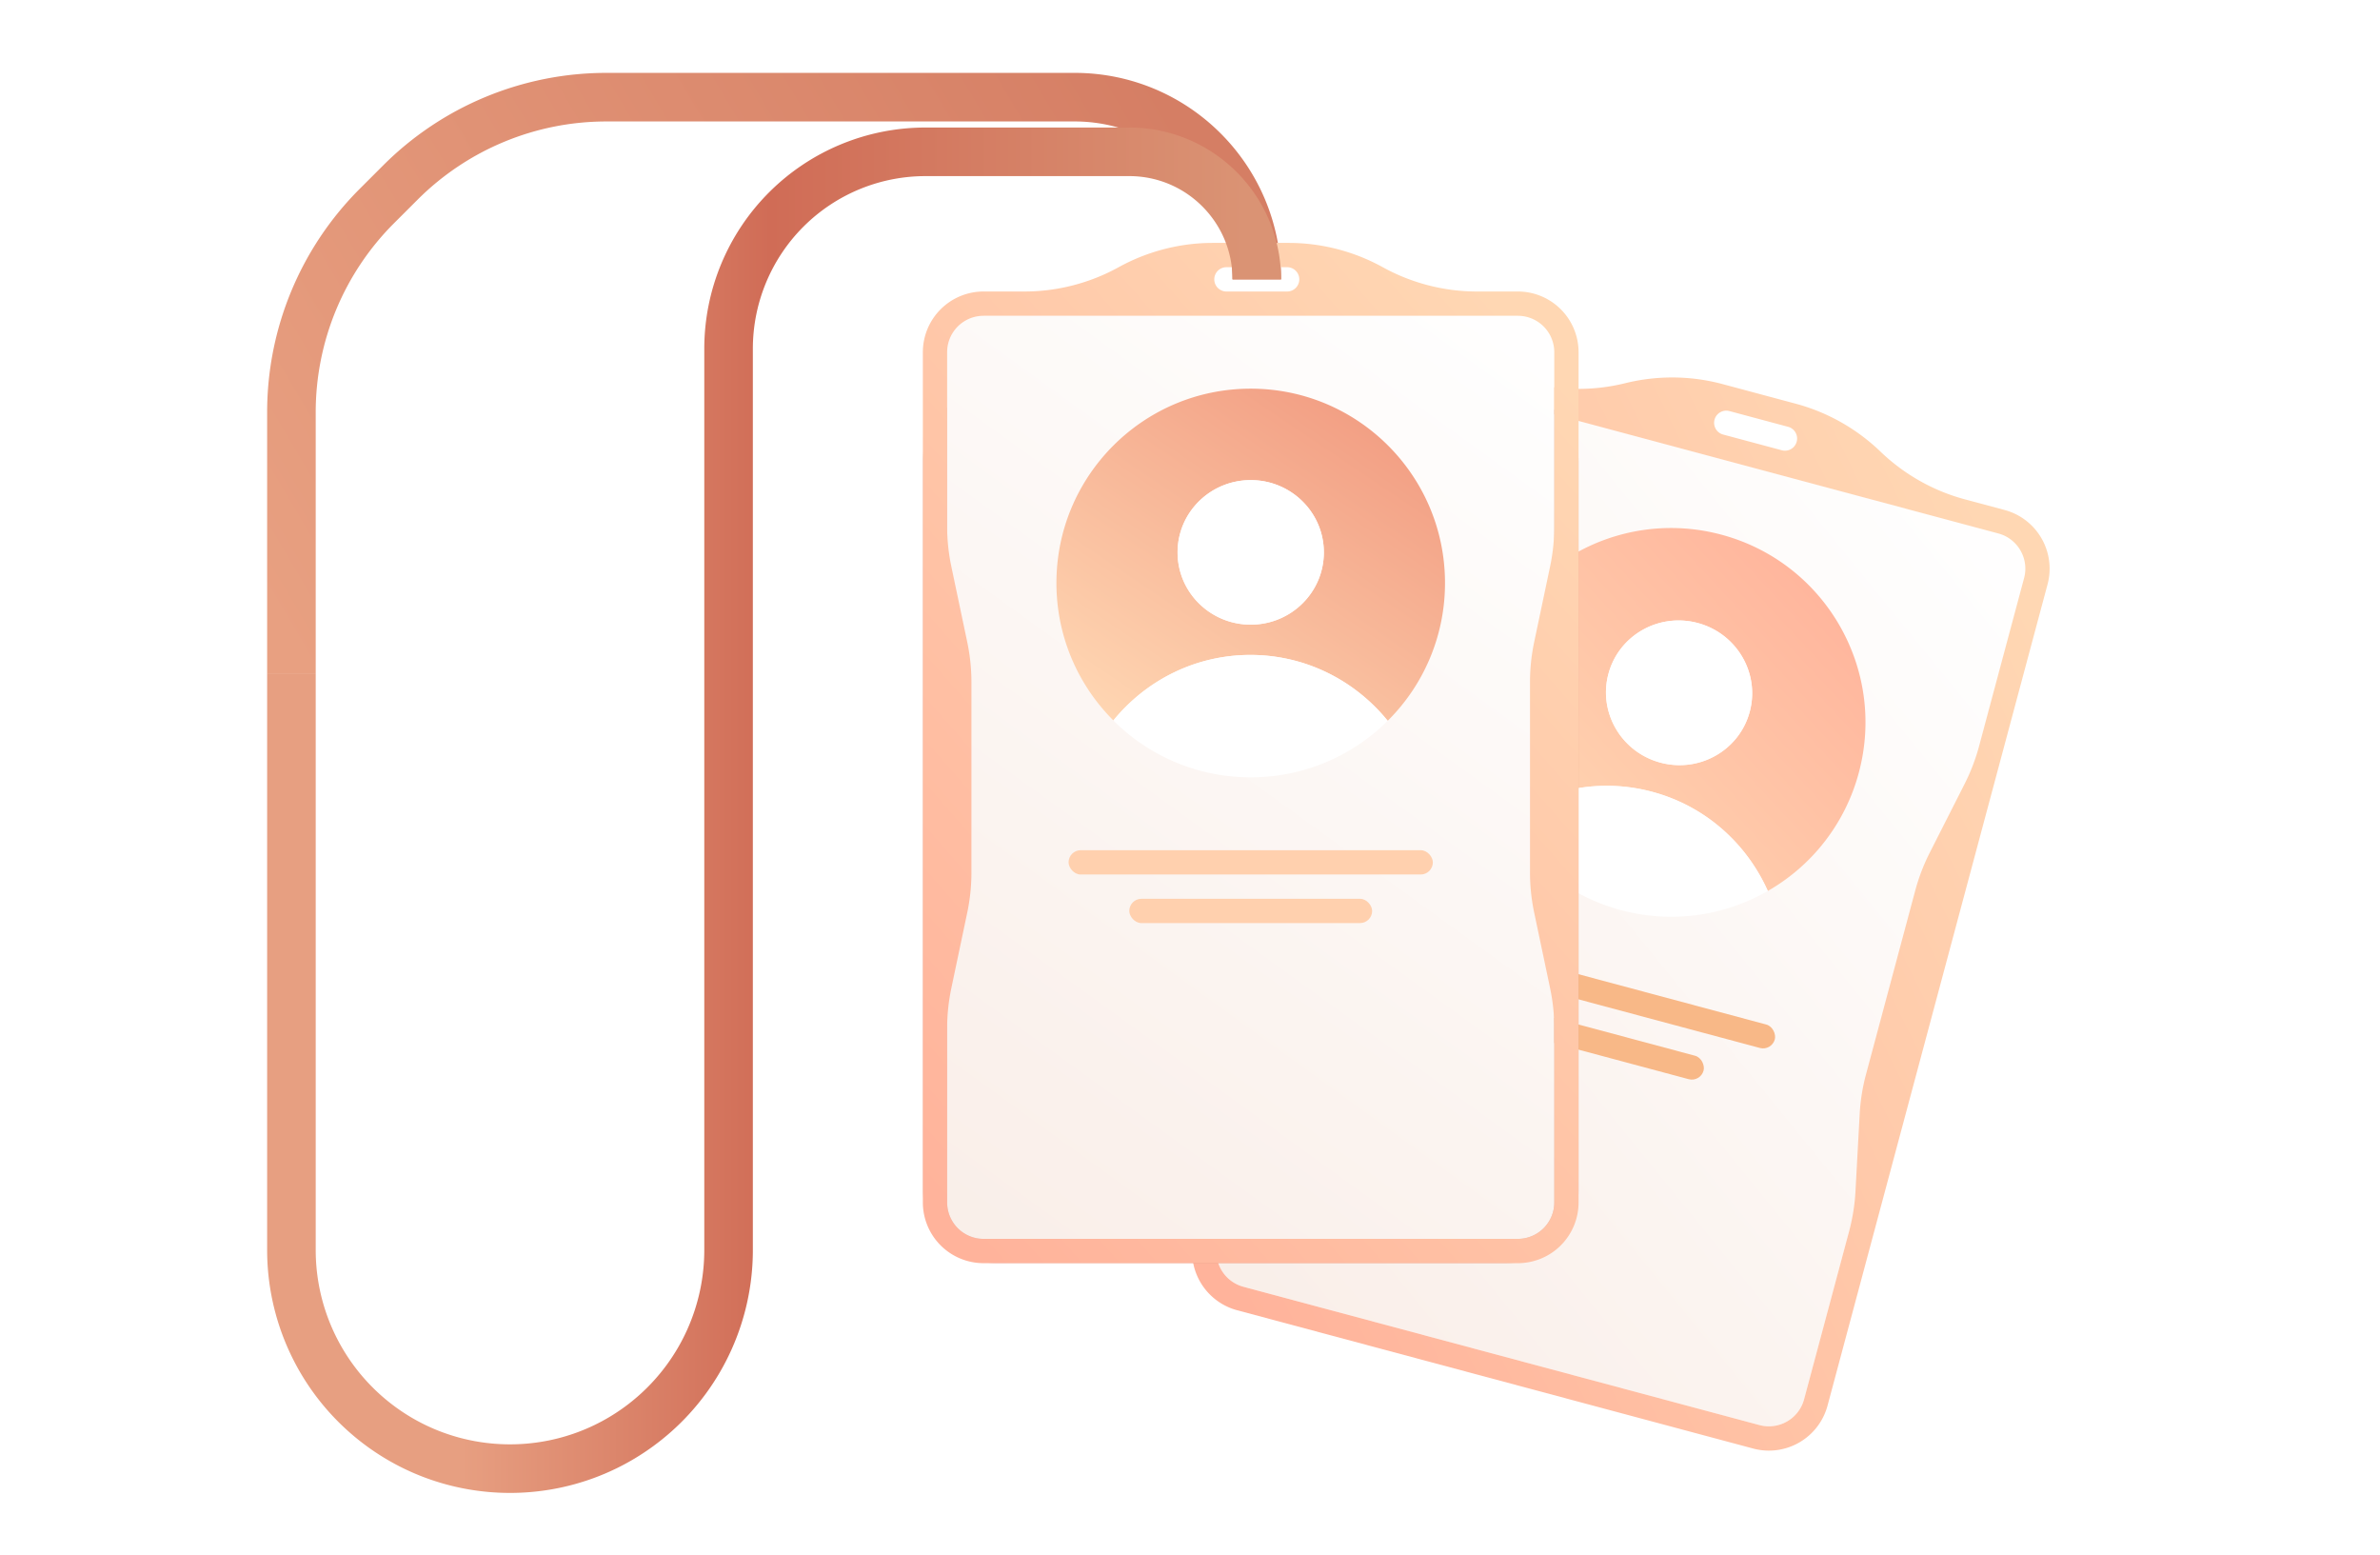 <svg fill="none" height="128" width="196" xmlns="http://www.w3.org/2000/svg" xmlns:xlink="http://www.w3.org/1999/xlink">
    <filter
        id="f"
        color-interpolation-filters="sRGB"
        filterUnits="userSpaceOnUse"
        height="104"
        width="86"
        x="60"
        y="16"
    >
        <feFlood flood-opacity="0" result="BackgroundImageFix" />
        <feBlend in="SourceGraphic" in2="BackgroundImageFix" result="shape" />
        <feGaussianBlur result="effect1_foregroundBlur_41511_27086" stdDeviation="8" />
    </filter>
    <linearGradient id="a">
        <stop offset="0" stop-color="#fff" />
        <stop offset="1" stop-color="#f9eee8" />
    </linearGradient>
    <linearGradient
        id="c"
        gradientUnits="userSpaceOnUse"
        x1="167.854"
        x2="95.058"
        xlink:href="#a"
        y1="43.248"
        y2="102.423"
    />
    <linearGradient id="d" gradientUnits="userSpaceOnUse" x1="150.356" x2="124.641" y1="45.681" y2="69.618">
        <stop offset="0" stop-color="#ffb39b" />
        <stop offset="1" stop-color="#ffd7b3" />
    </linearGradient>
    <linearGradient id="b">
        <stop offset="0" stop-color="#ffd7b3" />
        <stop offset="1" stop-color="#ffb39b" />
    </linearGradient>
    <linearGradient
        id="e"
        gradientUnits="userSpaceOnUse"
        x1="159.591"
        x2="84.279"
        xlink:href="#b"
        y1="34.399"
        y2="71.558"
    />
    <linearGradient id="g" gradientUnits="userSpaceOnUse" x1="95" x2="21.5" y1="6" y2="49.5">
        <stop offset="0" stop-color="#d57e64" />
        <stop offset="1" stop-color="#e8a081" />
    </linearGradient>
    <linearGradient id="h" gradientUnits="userSpaceOnUse" x1="128" x2="73" xlink:href="#a" y1="24.5" y2="100.5" />
    <linearGradient id="i" gradientUnits="userSpaceOnUse" x1="116.5" x2="93.687" y1="28" y2="61.784">
        <stop offset="0" stop-color="#ef9279" />
        <stop offset="1" stop-color="#ffd7b3" />
    </linearGradient>
    <linearGradient
        id="j"
        gradientUnits="userSpaceOnUse"
        x1="117.727"
        x2="54.6"
        xlink:href="#b"
        y1="18.091"
        y2="73.476"
    />
    <linearGradient id="k" gradientUnits="userSpaceOnUse" x1="102.5" x2="38" y1="27.5" y2="27.5">
        <stop offset="0" stop-color="#da9374" />
        <stop offset=".605" stop-color="#d06c56" />
        <stop offset="1" stop-color="#e79f81" />
    </linearGradient>
    <path
        d="M118.393 34.654a3 3 0 0 1 3.675-2.122l42.5 11.388a3 3 0 0 1 2.122 3.675l-18.118 67.614a2.999 2.999 0 0 1-3.674 2.122l-42.501-11.388a3 3 0 0 1-2.121-3.675z"
        fill="url(#c)"
    />
    <path
        clip-rule="evenodd"
        d="M123.77 67.48c3.452-2.487 7.914-3.464 12.297-2.289 4.396 1.178 7.778 4.268 9.52 8.163a15.948 15.948 0 0 0 7.492-9.737c2.287-8.535-2.778-17.308-11.314-19.595-8.535-2.287-17.309 2.778-19.595 11.313a15.948 15.948 0 0 0 1.598 12.14l.002.005zm12.969-4.692c3.213.861 6.507-1.014 7.358-4.188.85-3.174-1.065-6.445-4.278-7.306-3.214-.86-6.508 1.014-7.359 4.188-.85 3.174 1.065 6.445 4.279 7.306z"
        fill="url(#d)"
        fill-rule="evenodd"
    />
    <path
        clip-rule="evenodd"
        d="M145.584 73.356a15.949 15.949 0 0 1-12.101 1.575 15.953 15.953 0 0 1-9.715-7.452c3.452-2.486 7.913-3.462 12.296-2.287 4.396 1.178 7.779 4.269 9.52 8.164zM144.093 58.6c-.85 3.174-4.145 5.049-7.358 4.188s-5.129-4.132-4.278-7.306c.85-3.174 4.145-5.05 7.358-4.188s5.129 4.132 4.278 7.306z"
        fill="#fff"
        fill-rule="evenodd"
    />
    <rect fill="#f8b887" height="2" rx="1" transform="rotate(15 117.441 76.845)" width="30" x="117.441" y="76.845" />
    <rect fill="#f8b887" height="2" rx="1" transform="rotate(15 121.235 82.003)" width="20" x="121.235" y="82.003" />
    <path
        clip-rule="evenodd"
        d="M116.462 34.136a5 5 0 0 1 6.123-3.535l3.264.874c2.611.7 5.376.722 8 .073s5.389-.626 8 .073l6.044 1.62c2.612.7 5.017 2.063 6.965 3.937s4.353 3.237 6.964 3.936l3.264.875a5.001 5.001 0 0 1 3.536 6.123l-18.118 67.615a5 5 0 0 1-6.123 3.536l-42.501-11.388a5 5 0 0 1-3.536-6.124zm1.931.518a3 3 0 0 1 3.675-2.121l42.5 11.388a3 3 0 0 1 2.122 3.674l-3.71 13.845a16.016 16.016 0 0 1-1.185 3.095l-2.884 5.687c-.5.988-.897 2.026-1.184 3.095l-4.055 15.135a15.97 15.97 0 0 0-.522 3.272l-.346 6.367a15.972 15.972 0 0 1-.522 3.273l-3.71 13.846a3 3 0 0 1-3.674 2.121l-42.501-11.388a3 3 0 0 1-2.121-3.674l3.71-13.846c.287-1.07.684-2.107 1.185-3.095l2.883-5.687c.501-.988.898-2.025 1.185-3.095l4.055-15.134a15.97 15.97 0 0 0 .522-3.273l.346-6.367a15.97 15.97 0 0 1 .522-3.273zm24.029-.809a1 1 0 1 0-.518 1.932l4.83 1.294a1 1 0 1 0 .517-1.932z"
        fill="url(#e)"
        fill-rule="evenodd"
    />
    <g filter="url(#f)"><rect fill="#731f1f" fill-opacity=".2" height="72" rx="6" width="54" x="76" y="32" /></g>
    <path
        d="M103.5 23c0-8.284-6.716-15-15-15H49.941a24 24 0 0 0-16.97 7.03l-1.942 1.94A24 24 0 0 0 24 33.942V55.5"
        stroke="url(#g)"
        stroke-linejoin="round"
        stroke-width="4"
    />
    <path d="M78 29a3 3 0 0 1 3-3h44a3 3 0 0 1 3 3v70a3 3 0 0 1-3 3H81a3 3 0 0 1-3-3z" fill="url(#h)" />
    <path
        clip-rule="evenodd"
        d="M91.69 59.316c2.69-3.296 6.747-5.394 11.285-5.394 4.551 0 8.618 2.11 11.308 5.421A15.947 15.947 0 0 0 119 47.999C119 39.163 111.837 32 103 32s-16 7.163-16 16c0 4.417 1.79 8.417 4.686 11.312l.003.004zm11.312-7.888c3.327 0 6.023-2.664 6.023-5.95s-2.696-5.95-6.023-5.95c-3.327 0-6.024 2.664-6.024 5.95s2.697 5.95 6.024 5.95z"
        fill="url(#i)"
        fill-rule="evenodd"
    />
    <path
        clip-rule="evenodd"
        d="M114.281 59.346A15.95 15.95 0 0 1 103 64a15.95 15.95 0 0 1-11.313-4.684c2.69-3.295 6.747-5.392 11.285-5.392 4.552 0 8.619 2.11 11.309 5.422zm-5.259-13.866c0 3.286-2.697 5.95-6.023 5.95-3.327 0-6.024-2.665-6.024-5.95 0-3.286 2.697-5.95 6.024-5.95 3.326 0 6.023 2.664 6.023 5.95z"
        fill="#fff"
        fill-rule="evenodd"
    />
    <rect fill="#ffd0ae" height="2" rx="1" width="30" x="88" y="70" />
    <rect fill="#ffd0ae" height="2" rx="1" width="20" x="93" y="74" />
    <path
        clip-rule="evenodd"
        d="M76 29a5 5 0 0 1 5-5h3.379c2.703 0 5.38-.694 7.746-2s5.043-2 7.746-2h6.258c2.703 0 5.379.694 7.746 2s5.043 2 7.746 2H125a5 5 0 0 1 5 5v70a5 5 0 0 1-5 5H81a5 5 0 0 1-5-5zm2 0a3 3 0 0 1 3-3h44a3 3 0 0 1 3 3v14.334c0 1.108-.115 2.212-.343 3.296l-1.314 6.24a16.013 16.013 0 0 0-.343 3.296v15.668c0 1.108.115 2.212.343 3.296l1.314 6.24c.228 1.084.343 2.188.343 3.296V99a3 3 0 0 1-3 3H81a3 3 0 0 1-3-3V84.666c0-1.108.115-2.212.343-3.296l1.314-6.24c.228-1.084.343-2.188.343-3.296V56.166c0-1.108-.115-2.212-.343-3.296l-1.314-6.24A15.999 15.999 0 0 1 78 43.334zm23-7a1 1 0 0 0 0 2h5a1 1 0 0 0 0-2z"
        fill="url(#j)"
        fill-rule="evenodd"
    />
    <path
        d="M103.5 23c0-5.799-4.701-10.5-10.5-10.5H76.218A16.218 16.218 0 0 0 60 28.718v74.199a18 18 0 0 1-6.042 13.453c-6.82 6.062-17.097 6.062-23.916 0A18 18 0 0 1 24 102.917V55.5"
        stroke="url(#k)"
        stroke-linejoin="round"
        stroke-width="4"
    />
</svg>
